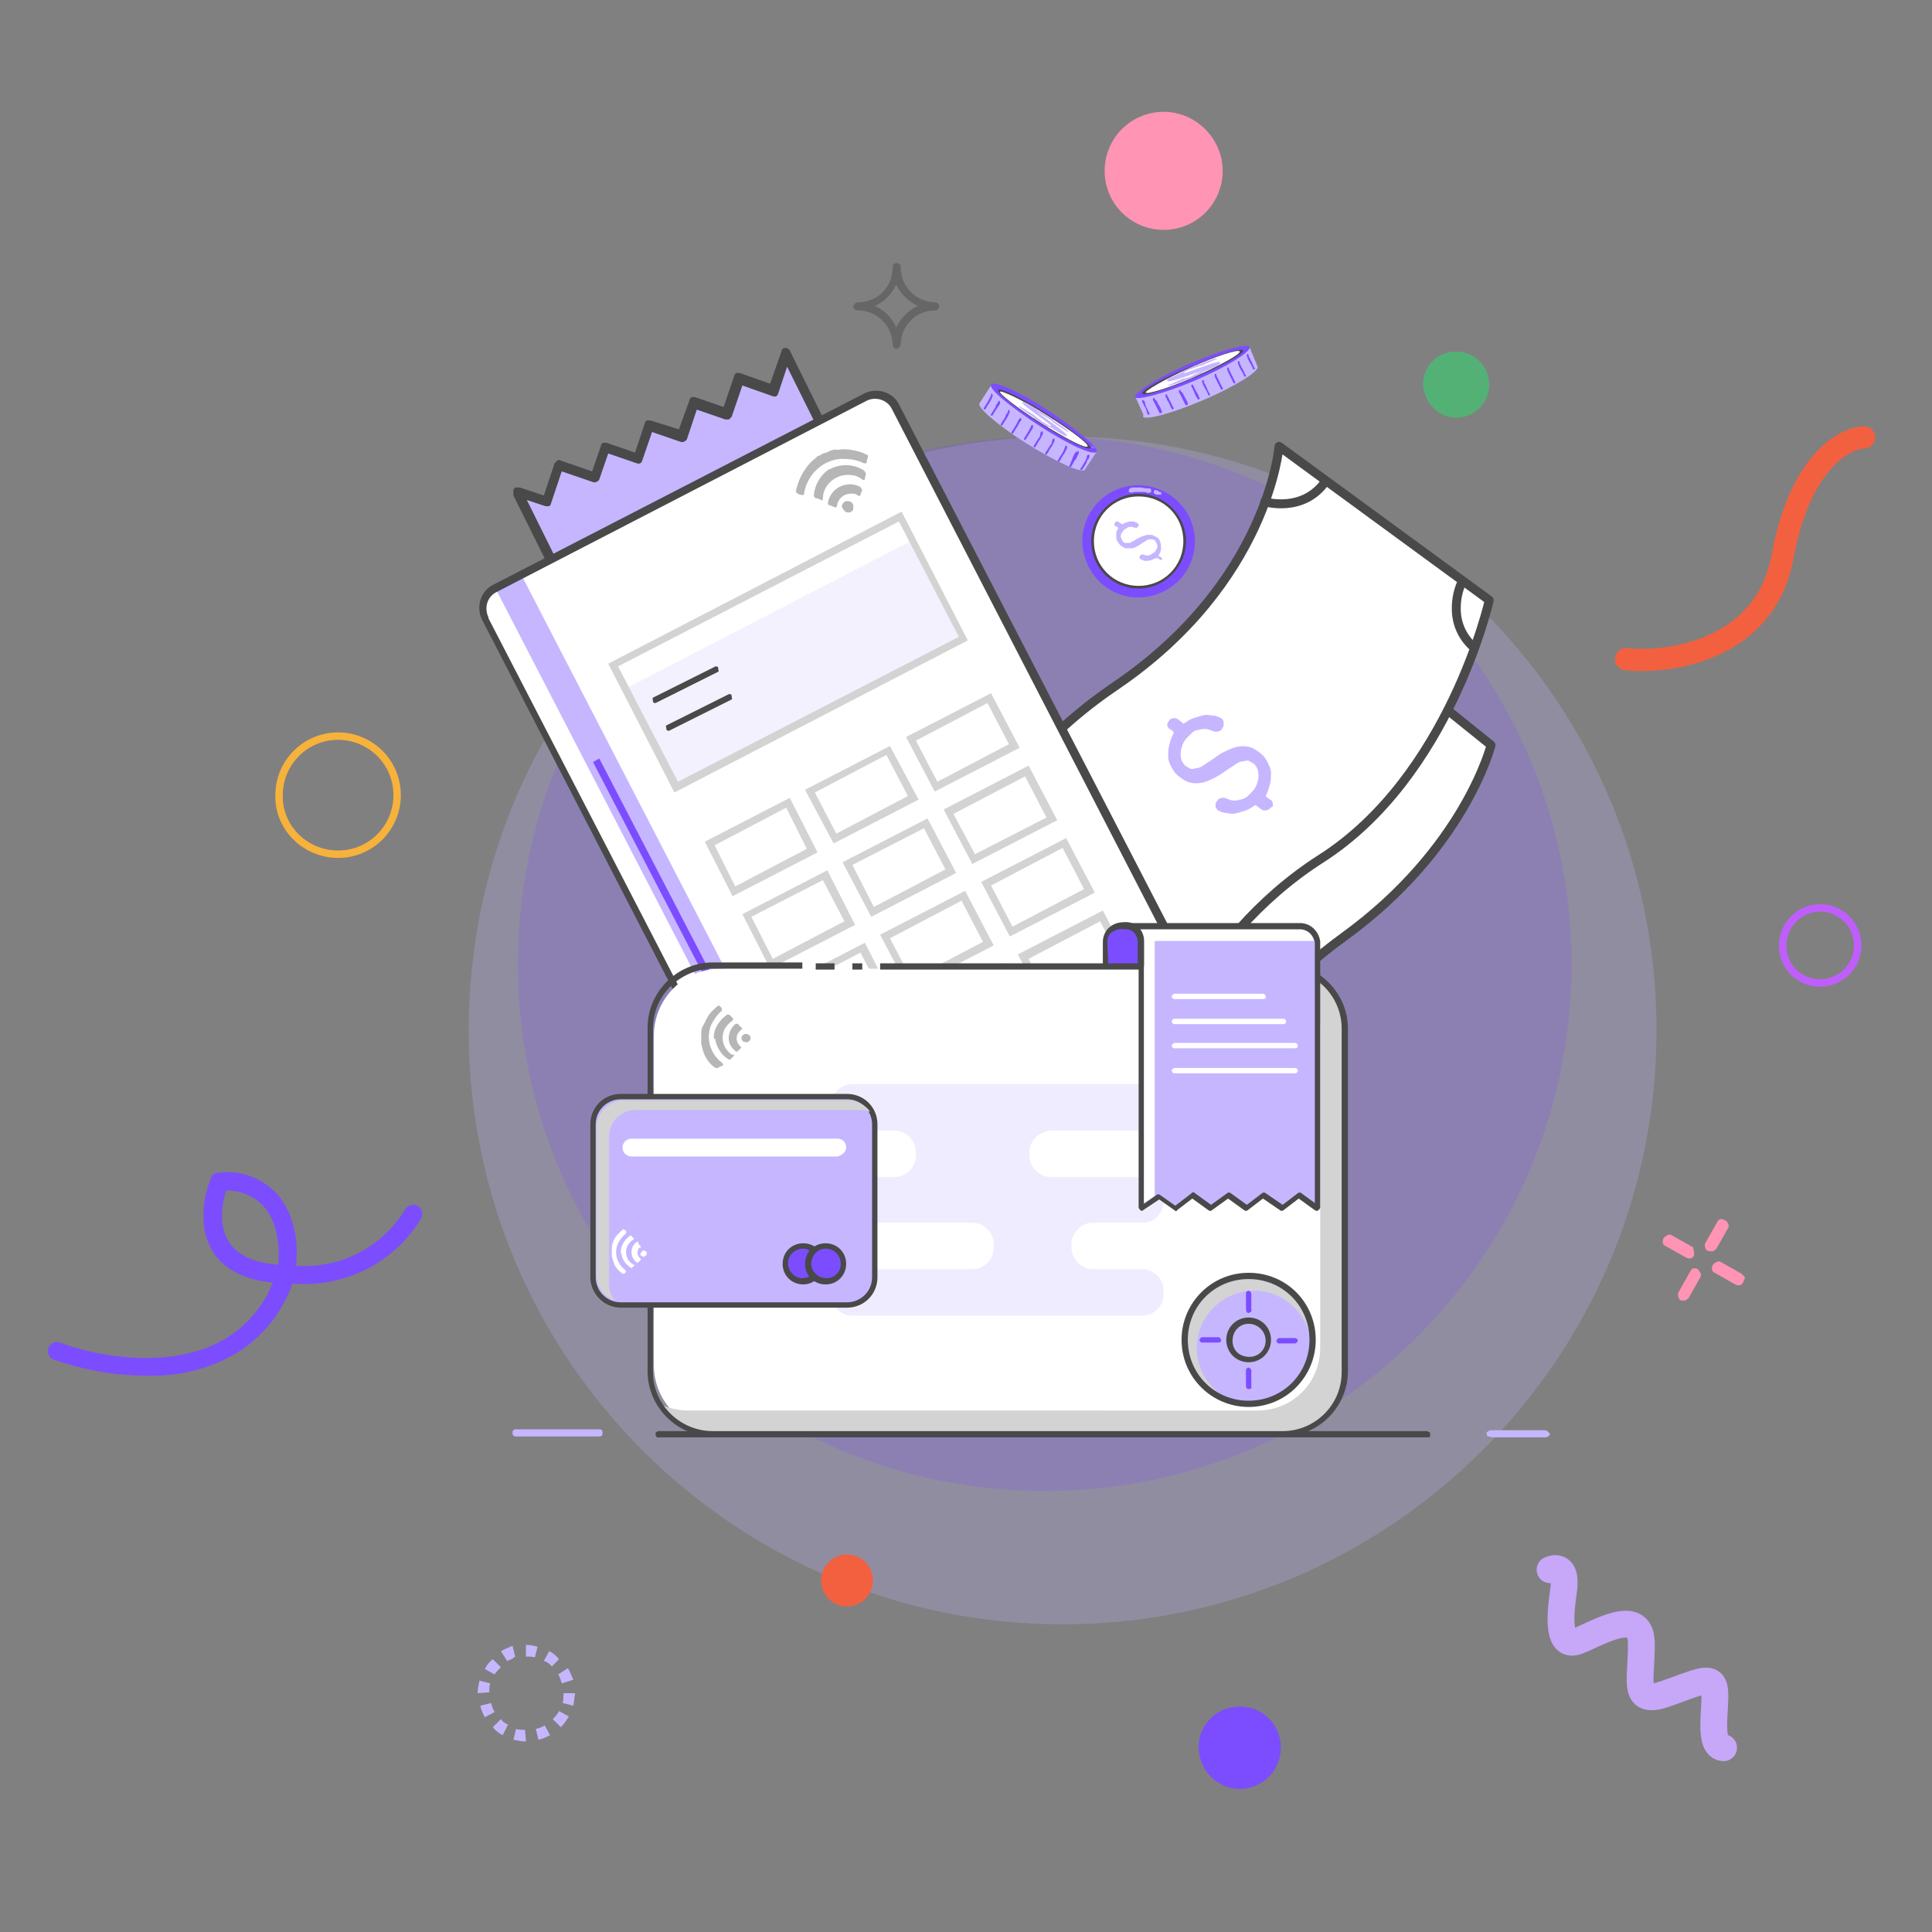 <?xml version="1.0" encoding="utf-8"?>
<!-- Generator: Adobe Illustrator 25.2.0, SVG Export Plug-In . SVG Version: 6.00 Build 0)  -->
<svg version="1.1" id="Layer_1" xmlns="http://www.w3.org/2000/svg" xmlns:xlink="http://www.w3.org/1999/xlink" x="0px" y="0px"
	 viewBox="0 0 216 216" style="enable-background:new 0 0 216 216;" xml:space="preserve">
<rect x="0" y="0" width="216" height="216" fill="#808080" stroke="none"/>
<style type="text/css">
	.st0{fill:#C6B6FF;}
	.st1{fill:#494949;}
	.st2{fill:#FFFFFF;}
	.st3{fill:none;stroke:#F3603F;stroke-width:2.48;stroke-linecap:round;}
	.st4{fill:#7C4DFF;}
	.st5{fill:none;stroke:#C05EFD;stroke-width:0.83;}
	.st6{fill:#FF94B4;}
	.st7{fill:none;stroke:#F7B23B;stroke-width:0.83;}
	.st8{opacity:0.25;fill:#C6B6FF;enable-background:new    ;}
	.st9{fill:#7C4DFF;fill-opacity:0.2;}
	.st10{fill:#666666;}
	.st11{fill:#53B175;}
	.st12{fill:none;stroke:#C6A7F8;stroke-width:3;stroke-linecap:round;stroke-linejoin:round;}
	.st13{fill:#FFFFFF;stroke:#494949;stroke-linecap:round;stroke-linejoin:round;}
	.st14{fill-rule:evenodd;clip-rule:evenodd;fill:#C6B6FF;}
	.st15{fill-rule:evenodd;clip-rule:evenodd;fill:#FFFFFF;}
	.st16{fill:none;stroke:#494949;stroke-linecap:round;stroke-linejoin:round;}
	.st17{opacity:0.25;enable-background:new    ;}
	.st18{opacity:0.75;fill:#C6B6FF;enable-background:new    ;}
	.st19{fill:#D3D3D3;}
	.st20{fill:#263C3B;}
	.st21{fill:#F3603F;}
	.st22{fill:#B9CEF9;}
	.st23{fill-rule:evenodd;clip-rule:evenodd;fill:#B6B6B6;}
</style>
<path class="st0" d="M58,55.2l19.7,39.7l30.2-15l-20-40.4l-1.4,4.2l-3.9-1.3l-1.3,3.9l-3.7-1.2l-1.3,3.8l-3.7-1.2l-1.2,3.7L67.7,50
	l-1.1,3.4l-4-1.3l-1.4,4.1L58,55"/>
<path class="st1" d="M86.1,42.9l-3.4-1.2c-0.1,0-0.3,0-0.4,0c-0.1,0.1-0.2,0.2-0.2,0.3l-1.2,3.5l-3.2-1.1c-0.1,0-0.3,0-0.4,0
	c-0.1,0.1-0.2,0.2-0.2,0.3L75.9,48l-3.2-1c-0.1,0-0.3,0-0.4,0c-0.1,0.1-0.2,0.2-0.2,0.3L71,50.6l-3.2-1.1c-0.1,0-0.3,0-0.4,0
	c-0.1,0.1-0.2,0.2-0.2,0.3l-1,2.9l-3.5-1.2c-0.1-0.1-0.3-0.1-0.4,0c-0.1,0.1-0.2,0.2-0.3,0.3l-1.2,3.6l-2.7-0.9c-0.1,0-0.3,0-0.4,0
	h-0.1c-0.1,0.1-0.2,0.2-0.2,0.3s0,0.3,0,0.4v0.1v0.1l19.8,39.8c0.1,0.1,0.2,0.2,0.3,0.3c0.1,0,0.3,0,0.4,0l30.3-15
	c0.1-0.1,0.2-0.2,0.2-0.3c0.1-0.1,0.1-0.3,0-0.4L88.3,39.2c-0.1-0.2-0.3-0.3-0.5-0.3s-0.4,0.1-0.4,0.3L86.1,42.9z M107.2,79.6
	L77.9,94.2l-19-38.3l2.1,0.7c0.1,0,0.3,0,0.4,0c0.1-0.1,0.2-0.2,0.2-0.3l1.2-3.6l3.5,1.2c0.3,0.1,0.6-0.1,0.7-0.3l1-2.9l3.2,1.1
	c0.3,0.1,0.5,0,0.6-0.3l0,0l1.1-3.2l3.2,1.1c0.3,0.1,0.6-0.1,0.7-0.3l1.1-3.3l3.2,1.1c0.1,0,0.3,0,0.4,0c0.1-0.1,0.2-0.2,0.3-0.3
	l1.2-3.5l3.4,1.2c0.3,0.1,0.5,0,0.6-0.3l0,0l1-3L107.2,79.6z"/>
<path class="st2" d="M75.4,56.6L75.4,56.6l-9.3,4.6c-0.3,0.1-0.6,0-0.7-0.2c-0.1-0.3,0-0.6,0.2-0.7l9.3-4.6c0.3-0.1,0.6,0,0.7,0.2
	C75.7,56.2,75.7,56.5,75.4,56.6z"/>
<path class="st1" d="M84.7,55.8L84.7,55.8l-17.1,8.5c-0.3,0.1-0.6,0-0.7-0.2c-0.1-0.3,0-0.6,0.2-0.7l0,0l17.1-8.5
	c0.3-0.1,0.6,0,0.7,0.2l0,0C85,55.4,85,55.7,84.7,55.8z"/>
<path class="st2" d="M88.9,53.8L88.9,53.8L86.5,55c-0.3,0.1-0.6,0-0.7-0.2l0,0c-0.2-0.3-0.1-0.6,0.2-0.8l0,0l2.3-1.1
	c0.3-0.1,0.6,0,0.7,0.2C89.1,53.3,89.1,53.6,88.9,53.8z"/>
<path class="st1" d="M76.1,65.7L76.1,65.7l-6.3,3.1c-0.3,0.1-0.6,0-0.7-0.2c-0.1-0.3,0-0.6,0.2-0.7l6.3-3.1c0.3-0.1,0.6,0,0.7,0.2
	C76.5,65.2,76.4,65.5,76.1,65.7L76.1,65.7z"/>
<path class="st1" d="M91.1,58.3L91.1,58.3l-12.3,6.1c-0.3,0.1-0.6,0-0.7-0.3c-0.1-0.3,0-0.6,0.3-0.7l12.2-6.1c0.3-0.1,0.6,0,0.7,0.2
	C91.4,57.8,91.3,58.1,91.1,58.3z"/>
<path class="st1" d="M86.9,68.5L86.9,68.5l-13.8,6.9c-0.3,0.1-0.6,0-0.7-0.2l0,0c-0.1-0.3,0-0.6,0.2-0.7l13.8-6.8
	c0.3-0.1,0.6,0,0.7,0.2C87.2,68,87.1,68.3,86.9,68.5z"/>
<path class="st1" d="M97.6,71.3L97.6,71.3l-6.4,3.2c-0.4,0.2-0.9,0-1.1-0.4s0-0.9,0.4-1.1l6.3-3.2c0.4-0.2,0.9,0,1.1,0.4
	C98.1,70.6,97.9,71,97.6,71.3z"/>
<path class="st3" d="M181.8,73.7c5.1,0.5,15.6-1.1,17.5-11.5s6.8-13.2,9.1-13.3"/>
<path class="st4" d="M16.4,153.8c-3.5,0-7-0.6-10.4-1.8c-0.5-0.2-0.8-0.8-0.6-1.3s0.8-0.8,1.3-0.6c4.6,1.7,12,2.8,17.5,0.1
	c2.9-1.4,5.1-3.8,6.3-6.8c-3.1-0.3-5.3-1.4-6.6-3.3c-1.7-2.6-1.3-6-0.3-8.4c0.1-0.4,0.5-0.6,0.9-0.6c2.4-0.3,4.8,0.6,6.5,2.4
	c1.9,2.2,2.4,5.4,2.1,8c4.9,0.4,9.7-2.1,12.2-6.3c0.3-0.5,0.9-0.6,1.4-0.4c0.5,0.3,0.6,0.9,0.4,1.4c-3,5-8.6,7.8-14.4,7.3
	c-1.3,3.7-4,6.8-7.6,8.5C22.4,153.3,19.4,153.9,16.4,153.8z M25.3,133.1c-0.6,1.8-0.8,4.2,0.4,5.9c1,1.4,2.8,2.2,5.4,2.4
	c0.2-2.1-0.1-4.8-1.6-6.5C28.4,133.7,26.9,133.1,25.3,133.1z"/>
<path class="st4" d="M138.6,200c2.5,0,4.6-2,4.6-4.6s-2-4.6-4.6-4.6s-4.6,2-4.6,4.6l0,0C134.1,198,136.1,200,138.6,200z"/>
<path class="st5" d="M203.5,109.9c2.3,0,4.2-1.9,4.2-4.2c0-2.3-1.9-4.2-4.2-4.2s-4.2,1.9-4.2,4.2l0,0
	C199.3,108.1,201.2,109.9,203.5,109.9L203.5,109.9z"/>
<path class="st6" d="M130.1,25.7c3.7,0,6.6-3,6.6-6.6s-3-6.6-6.6-6.6c-3.7,0-6.6,3-6.6,6.6l0,0C123.5,22.8,126.5,25.7,130.1,25.7z"
	/>
<path class="st7" d="M37.8,95.5c3.7,0,6.6-3,6.6-6.6c0-3.7-3-6.6-6.6-6.6c-3.7,0-6.6,3-6.6,6.6l0,0C31.1,92.5,34.1,95.5,37.8,95.5z"
	/>
<path class="st8" d="M118.8,181.6c36.6,0,66.4-29.7,66.4-66.4s-29.7-66.4-66.4-66.4s-66.4,29.7-66.4,66.4l0,0
	C52.4,151.9,82.1,181.6,118.8,181.6z"/>
<path class="st9" d="M116.8,166.7c32.6,0,58.9-26.4,58.9-58.9s-26.4-59-58.9-59s-58.9,26.4-58.9,59l0,0
	C57.9,140.4,84.3,166.7,116.8,166.7L116.8,166.7z"/>
<path class="st1" d="M84.8,125c-0.1,0-0.2,0-0.3-0.1c-0.5-0.5-1-1-1.5-1.5c-0.1-0.1-0.1-0.2-0.1-0.3c0-0.1,0.1-0.2,0.1-0.3
	c0.1-0.1,0.2-0.1,0.3-0.1c0.1,0,0.2,0,0.3,0.1c0.5,0.5,0.9,1,1.4,1.5c0.1,0.1,0.1,0.1,0.1,0.2s0,0.2,0,0.2c0,0.1-0.1,0.1-0.2,0.2
	C85,125,84.9,125,84.8,125z"/>
<path class="st1" d="M159.4,160.7H73.7c-0.1,0-0.1,0-0.2,0s-0.1,0-0.1-0.1l-0.1-0.1v-0.1c0-0.1,0-0.1,0-0.2c0,0,0-0.1,0.1-0.1
	c0.1-0.1,0.2-0.1,0.3-0.1h85.8c0.1,0,0.2,0.1,0.3,0.1c0.1,0.1,0.1,0.2,0.1,0.3s0,0.2-0.1,0.3C159.6,160.7,159.5,160.7,159.4,160.7z"
	/>
<path class="st0" d="M58.8,194.7v-0.6V194.7L58.8,194.7z M58.8,194.7c-0.5,0-0.9-0.1-1.4-0.2l0.3-1.2c0.3,0.1,0.7,0.1,1,0.1
	L58.8,194.7z M60.2,194.5l-0.3-1.2c0.4-0.1,0.7-0.2,1-0.4l0.6,1.1C61.1,194.2,60.7,194.4,60.2,194.5L60.2,194.5z M56.2,194
	c-0.4-0.2-0.8-0.5-1.1-0.9l0.9-0.9c0.2,0.3,0.5,0.5,0.8,0.6L56.2,194z M62.7,193.1l-0.9-0.9c0.3-0.3,0.5-0.5,0.7-0.9l1.1,0.6
	C63.3,192.4,63,192.8,62.7,193.1z M54.2,192c-0.2-0.4-0.4-0.8-0.5-1.3l1.2-0.3c0.1,0.4,0.2,0.7,0.4,1L54.2,192z M64.1,190.7
	l-1.2-0.3c0.1-0.3,0.1-0.7,0.1-1.1h1.3l0,0C64.2,189.8,64.2,190.2,64.1,190.7L64.1,190.7z M53.4,189.3L53.4,189.3
	c0-0.5,0.1-0.9,0.2-1.4l1.2,0.3c-0.1,0.3-0.1,0.7-0.1,1L53.4,189.3z M62.8,188.2c-0.1-0.4-0.2-0.7-0.4-1l1.1-0.7
	c0.2,0.4,0.4,0.8,0.6,1.3L62.8,188.2z M55.3,187.2l-1.1-0.6c0.2-0.4,0.5-0.8,0.9-1.1l0.9,0.9C55.7,186.7,55.4,187,55.3,187.2
	L55.3,187.2z M61.7,186.3c-0.3-0.3-0.5-0.5-0.9-0.6l0.6-1.1c0.4,0.2,0.8,0.5,1.1,0.9L61.7,186.3z M56.7,185.7l-0.7-1.1
	c0.4-0.2,0.8-0.4,1.3-0.6l0.3,1.2C57.4,185.4,57,185.6,56.7,185.7L56.7,185.7z M59.8,185.3c-0.3-0.1-0.7-0.1-1-0.1v-1.3l0,0
	c0.5,0,0.9,0.1,1.3,0.2L59.8,185.3z"/>
<path class="st6" d="M191.1,139.9c0.1,0,0.3,0,0.4,0c0.2-0.1,0.3-0.2,0.4-0.3l1.3-2.3c0.1-0.2,0.1-0.3,0-0.5
	c-0.1-0.3-0.5-0.5-0.8-0.5c-0.2,0-0.3,0.1-0.4,0.3l-1.3,2.3c-0.1,0.1-0.1,0.3-0.1,0.4c0,0.1,0.1,0.3,0.1,0.4
	C190.9,139.8,191,139.9,191.1,139.9z"/>
<path class="st6" d="M189.2,139.4l-2.3-1.3c-0.2-0.1-0.3-0.1-0.5,0s-0.3,0.2-0.4,0.3c-0.1,0.2-0.1,0.3-0.1,0.5s0.1,0.3,0.3,0.4
	l2.3,1.3c0.2,0.1,0.4,0.1,0.5,0.1s0.2-0.1,0.3-0.2c0.1-0.1,0.1-0.2,0.1-0.4c0-0.1,0-0.3-0.1-0.4
	C189.4,139.6,189.3,139.4,189.2,139.4z"/>
<path class="st6" d="M189.4,141.8c-0.2,0-0.3,0.1-0.4,0.3l-1.3,2.3c-0.1,0.1-0.1,0.3-0.1,0.4c0,0.1,0.1,0.3,0.1,0.4
	c0.1,0.1,0.2,0.2,0.3,0.2s0.3,0,0.4,0c0.2-0.1,0.3-0.2,0.4-0.3l1.3-2.3c0.1-0.2,0.1-0.4,0-0.5c-0.1-0.2-0.2-0.3-0.3-0.4
	C189.7,141.8,189.6,141.8,189.4,141.8z"/>
<path class="st6" d="M195,142.7c-0.1-0.1-0.2-0.2-0.3-0.3l-2.3-1.3c-0.2-0.1-0.3-0.1-0.5,0s-0.3,0.2-0.4,0.3
	c-0.1,0.2-0.1,0.3-0.1,0.5s0.1,0.3,0.3,0.4l2.3,1.3c0.2,0.1,0.4,0.1,0.5,0.1s0.2-0.1,0.3-0.2c0.1-0.1,0.1-0.2,0.2-0.4
	C195.1,142.9,195.1,142.8,195,142.7z"/>
<path class="st0" d="M67,160.6h-9.3c-0.1,0-0.2,0-0.3-0.1s-0.1-0.2-0.1-0.3s0-0.2,0.1-0.3s0.2-0.1,0.3-0.1H67c0.1,0,0.2,0,0.3,0.1
	c0.1,0.2,0.1,0.4,0,0.6C67.2,160.6,67.1,160.6,67,160.6z"/>
<path class="st0" d="M172.5,160.7h-5.6c-0.2,0-0.3-0.1-0.5-0.1c-0.2-0.1-0.2-0.2-0.2-0.4c0-0.1,0.1-0.1,0.2-0.2
	c0.1-0.1,0.3-0.1,0.5-0.1h5.6c0.2,0,0.4,0,0.5,0.1s0.2,0.2,0.3,0.3c0,0.1-0.1,0.2-0.2,0.3c-0.2,0.1-0.3,0.1-0.5,0.1L172.5,160.7z"/>
<path class="st10" d="M100.2,39c-0.2,0-0.4-0.2-0.4-0.4l0,0c0-2.2-1.8-3.9-3.9-3.9l0,0l0,0c-0.2,0-0.4-0.1-0.5-0.4l0,0
	c0-0.2,0.2-0.4,0.4-0.5h0.1c2.2,0,3.9-1.7,3.9-3.9l0,0c0-0.2,0.1-0.5,0.4-0.5c0.2,0,0.5,0.1,0.5,0.4l0,0v0.1c0,2.2,1.8,3.9,3.9,3.9
	c0.2,0,0.4,0.2,0.4,0.5c0,0.2-0.2,0.4-0.4,0.4c-2.2,0-3.9,1.7-3.9,3.9C100.6,38.8,100.4,39,100.2,39L100.2,39z M97.8,34.2
	c1.1,0.5,1.9,1.3,2.4,2.4c0.5-1,1.3-1.9,2.4-2.4c-1-0.5-1.9-1.3-2.4-2.4C99.7,32.9,98.8,33.8,97.8,34.2L97.8,34.2z"/>
<path class="st11" d="M162.8,46.7c2,0,3.7-1.6,3.7-3.7c0-2-1.6-3.7-3.7-3.7s-3.7,1.6-3.7,3.7l0,0C159.2,45,160.8,46.7,162.8,46.7z"
	/>
<path class="st12" d="M173.3,175.5c0,0,2-1,1.5,2.4s-0.5,6.3,1.5,5.6s7.1-4,7.2,0.1s-1.2,7.1,2.6,5.8s5.4-2.3,5.6-0.4
	s-0.8,6.3,1,6.4"/>
<path class="st13" d="M162.1,79.6l4.6,3.7c0,0-2.9,11.6-16.4,21.4s-17.7,21.5-17.7,21.5l-18.4-14.3l2.6-5.8l37.4-28.2L162.1,79.6z"
	/>
<path class="st13" d="M105.3,103.7c0,0,2.3-15.4,19.4-27S143,49.9,143,49.9l23.5,17.2c0,0-4.4,19.7-18.8,28.9s-19.1,24.8-19.1,24.8
	L105.3,103.7z"/>
<path class="st14" d="M142.3,90.2c0-0.1,0-0.2,0-0.3c0-0.1,0-0.2-0.1-0.3c0-0.1-0.1-0.2-0.2-0.2l-0.4-0.3l-0.1-0.1l0.1-0.2
	c0.2-0.4,0.3-0.8,0.4-1.2c0.1-0.4,0.1-0.8,0.1-1.2c0-0.4-0.2-0.8-0.4-1.2c-0.2-0.4-0.4-0.7-0.8-1c-0.4-0.3-0.8-0.6-1.3-0.7
	c-0.4-0.1-0.9-0.1-1.3,0c-0.5,0.1-0.9,0.3-1.3,0.5c-0.5,0.2-0.9,0.5-1.3,0.8c-0.4,0.3-0.8,0.5-1.2,0.8c-0.3,0.2-0.6,0.3-0.9,0.3
	c-0.2,0.1-0.4,0.1-0.6,0c-0.2-0.1-0.3-0.2-0.5-0.3c-0.2-0.2-0.3-0.4-0.4-0.6c-0.1-0.3-0.1-0.5-0.1-0.8s0.1-0.6,0.2-0.9
	c0.1-0.3,0.3-0.6,0.5-0.8c0.2-0.2,0.4-0.4,0.6-0.6c0.2-0.2,0.5-0.3,0.8-0.3c0.2-0.1,0.5-0.1,0.7-0.1s0.5,0.1,0.7,0.2
	c0.1,0,0.2,0.1,0.3,0.1s0.2,0,0.3,0s0.2-0.1,0.3-0.1s0.1-0.1,0.2-0.2c0.1-0.1,0.1-0.2,0.2-0.3c0-0.1,0-0.2,0-0.3v-0.1
	c0-0.1,0-0.2-0.1-0.3c0-0.1-0.1-0.2-0.2-0.2l0,0l0,0l0,0l0,0c-0.3-0.2-0.6-0.3-1-0.3c-0.4-0.1-0.8-0.1-1.1,0s-0.7,0.2-1,0.3
	c-0.3,0.1-0.6,0.3-0.9,0.5l-0.2,0.1l-0.1-0.1l-0.4-0.3c-0.1-0.1-0.2-0.1-0.3-0.2c-0.1,0-0.2,0-0.3,0l0,0c-0.1,0-0.2,0-0.3,0.1
	c-0.1,0-0.2,0.1-0.2,0.2c-0.1,0.1-0.1,0.2-0.2,0.3c0,0.1,0,0.2,0,0.3V81c0,0.1,0,0.2,0.1,0.3c0,0.1,0.1,0.2,0.2,0.2l0,0l0.4,0.3V82
	l-0.1,0.2c-0.2,0.4-0.3,0.8-0.4,1.2c-0.1,0.4-0.1,0.8-0.1,1.2c0,0.4,0.2,0.9,0.4,1.2c0.2,0.4,0.4,0.7,0.8,1c0.4,0.3,0.8,0.6,1.3,0.7
	c0.4,0.1,0.9,0.1,1.3,0c0.5-0.1,0.9-0.3,1.3-0.5c0.4-0.2,0.9-0.5,1.3-0.8c0.4-0.3,0.8-0.5,1.2-0.8c0.3-0.2,0.6-0.3,0.9-0.3
	c0.2-0.1,0.4-0.1,0.6,0c0.2,0.1,0.3,0.2,0.5,0.3c0.2,0.2,0.3,0.4,0.4,0.6c0.1,0.3,0.1,0.5,0.1,0.8s-0.1,0.6-0.2,0.9
	c-0.1,0.3-0.3,0.6-0.5,0.8c-0.2,0.2-0.4,0.4-0.6,0.6c-0.2,0.1-0.5,0.3-0.8,0.3c-0.2,0.1-0.5,0.1-0.7,0.1s-0.5-0.1-0.7-0.2
	c-0.1,0-0.2-0.1-0.3-0.1s-0.2,0-0.3,0s-0.2,0.1-0.3,0.1s-0.1,0.1-0.2,0.2c-0.1,0.1-0.1,0.2-0.2,0.3c0,0.1,0,0.2,0,0.3
	c0,0.1,0,0.2,0.1,0.3c0.1,0.1,0.1,0.2,0.2,0.2l0,0l0,0l0,0l0,0c0.3,0.2,0.7,0.3,1,0.3c0.4,0.1,0.8,0.1,1.1,0s0.7-0.2,1-0.3
	c0.3-0.1,0.6-0.3,0.9-0.5l0.2-0.1l0.1,0.1l0.4,0.3c0.1,0.1,0.2,0.1,0.3,0.2c0.1,0,0.2,0,0.3,0s0.2,0,0.3-0.1c0.1,0,0.2-0.1,0.2-0.2
	C142.1,90.3,142.2,90.2,142.3,90.2z"/>
<path class="st15" d="M141.4,56.1c0,0,4.3,1.3,6.8-2.3L141.4,56.1z"/>
<path class="st16" d="M141.4,56.1c0,0,4.3,1.3,6.8-2.3"/>
<path class="st15" d="M163.3,65.4c0,0-1.8,4.1,1.5,7L163.3,65.4z"/>
<path class="st16" d="M163.3,65.4c0,0-1.8,4.1,1.5,7"/>
<path class="st15" d="M131.2,114c0,0-4.5-0.2-6,3.9L131.2,114z"/>
<path class="st16" d="M131.2,114c0,0-4.5-0.2-6,3.9"/>
<path class="st15" d="M109,105.7c0,0,1.5-4.2-2-6.8L109,105.7z"/>
<path class="st16" d="M109,105.7c0,0,1.5-4.2-2-6.8"/>
<path class="st2" d="M134.1,116.7l-41.4,21.4c-1.2,0.6-2.7,0.2-3.3-1.1l0,0L54.3,69.2c-0.6-1.2-0.1-2.7,1.1-3.3l41.4-21.4
	c1.2-0.6,2.7-0.1,3.3,1.1l35.1,67.9C135.8,114.5,135.3,116,134.1,116.7L134.1,116.7z"/>
<path class="st0" d="M58.3,64.3l-2.9,1.5l37.4,72.3l2.9-1.5L58.3,64.3z"/>
<path class="st1" d="M134.3,117.1l-41.4,21.4c-1.4,0.7-3.2,0.2-3.9-1.2l-35.1-68c-0.7-1.4-0.2-3.2,1.2-3.9L96.6,44
	c1.4-0.7,3.2-0.2,3.9,1.2l35.1,67.9C136.3,114.5,135.8,116.3,134.3,117.1C134.3,117,134.3,117.1,134.3,117.1z M55.5,66.2
	c-1,0.5-1.4,1.7-0.9,2.8c0,0,0,0,0,0.1L89.7,137c0.5,1,1.8,1.4,2.8,0.9l0,0l41.4-21.4c1-0.5,1.4-1.8,0.9-2.8l-35.1-68
	c-0.5-1-1.8-1.4-2.8-0.9l0,0L55.5,66.2z"/>
<path class="st2" d="M100.5,57.5L68.4,74.1L75.6,88l32.1-16.6L100.5,57.5z"/>
<path class="st2" d="M100.6,57.7L68.5,74.3L75.6,88l32.1-16.6L100.6,57.7z"/>
<g class="st17">
	<path class="st18" d="M102,60.4L69.9,77l5.7,11l32.1-16.6L102,60.4z"/>
</g>
<path class="st19" d="M108.2,71.6l-32.8,17L68,74.2l32.8-17L108.2,71.6z M75.8,87.4l31.4-16.2l-6.7-12.9L69.1,74.5L75.8,87.4z"/>
<path class="st4" d="M67,84.8l-0.7,0.4l21.5,41.4l0.7-0.4L67,84.8z"/>
<path class="st19" d="M91.4,95.3l-9.5,4.9l-3.1-6.1l9.5-4.9L91.4,95.3z M82.2,99.1l8-4.2l-2.3-4.6l-8,4.2L82.2,99.1z"/>
<path class="st19" d="M102.7,89.4l-9.5,4.9l-3.2-6l9.5-4.9L102.7,89.4z M93.5,93.2l8-4.2l-2.4-4.6l-8,4.2L93.5,93.2z"/>
<path class="st19" d="M114,83.6l-9.5,4.9l-3.2-6.1l9.5-4.9L114,83.6z M104.8,87.4l8-4.2l-2.4-4.6l-8,4.2L104.8,87.4z"/>
<path class="st19" d="M95.6,103.4l-9.5,4.9l-3.1-6.1l9.5-4.9L95.6,103.4z M86.4,107.2l8-4.2L92,98.4l-8,4.1L86.4,107.2z"/>
<path class="st19" d="M106.9,97.6l-9.5,4.9l-3.2-6.1l9.5-4.9L106.9,97.6z M97.7,101.4l8-4.2l-2.4-4.6l-8,4.1L97.7,101.4z"/>
<path class="st19" d="M118.2,91.7l-9.5,4.9l-3.2-6.1l9.5-4.9L118.2,91.7z M109,95.5l8-4.1l-2.4-4.6l-8,4.2L109,95.5z"/>
<path class="st19" d="M99.8,111.5l-9.5,4.9l-3.1-6.1l9.5-4.9L99.8,111.5z M90.6,115.3l8-4.2l-2.4-4.6l-8,4.2L90.6,115.3z"/>
<path class="st19" d="M111.1,105.7l-9.5,4.9l-3.2-6.1l9.5-4.9L111.1,105.7z M101.9,109.5l8-4.2l-2.4-4.6l-8,4.2L101.9,109.5z"/>
<path class="st19" d="M122.4,99.8l-9.5,4.9l-3.2-6.1l9.5-4.9L122.4,99.8z M113.2,103.6l8-4.2l-2.4-4.6l-8,4.2L113.2,103.6z"/>
<path class="st20" d="M104,119.6l-9.5,4.9l-3.2-6.1l9.5-4.9L104,119.6z M94.8,123.4l8-4.2l-2.4-4.6l-8,4.1L94.8,123.4z"/>
<path class="st20" d="M115.2,113.8l-9.5,4.9l-3.2-6.1l9.5-4.9L115.2,113.8z M106.1,117.6l8-4.1l-2.4-4.6l-8,4.2L106.1,117.6z"/>
<path class="st19" d="M126.5,107.9l-9.5,4.9l-3.2-6.1l9.5-4.9L126.5,107.9z M117.4,111.7l8-4.1L123,103l-8,4.2L117.4,111.7z"/>
<path class="st2" d="M142.6,160.1h-62c-4.1,0-7.5-3.3-7.5-7.5v-36.8c0-4.1,3.3-7.5,7.5-7.5h62.1c4.1,0,7.5,3.3,7.5,7.5l0,0v36.8
	C150.1,156.7,146.7,160.1,142.6,160.1L142.6,160.1z"/>
<path class="st19" d="M143.4,108h-2.8c3.9,0,7,3.1,7,7v35.7c0,3.9-3.1,7-7,7H76.9c-1.1,0-2.3-0.3-3.3-0.8c1.2,2.2,3.6,3.6,6.1,3.6
	h63.7c3.9,0,7-3.1,7-7V115C150.4,111.1,147.3,108,143.4,108L143.4,108z"/>
<path class="st8" d="M117.5,126.4h10.3c1.3-0.1,2.3-1.1,2.3-2.4v-0.4c0-1.3-1.1-2.4-2.4-2.4l0,0H95.3c-1.3,0-2.4,1.1-2.4,2.4l0,0
	v0.4c0,1.3,1.1,2.4,2.4,2.4h4.7c1.3,0,2.4,1.1,2.4,2.4l0,0v0.4c0,1.3-1.1,2.4-2.4,2.4l0,0h-4.9c-1.3,0.1-2.2,1.1-2.2,2.4v0.3
	c0,1.3,1.1,2.4,2.4,2.4l0,0h13.4c1.3,0,2.4,1.1,2.4,2.4v0.4c0,1.3-1.1,2.4-2.4,2.4H95.1c-1.2,0.1-2.2,1.2-2.2,2.4v0.4
	c0,1.3,1.1,2.4,2.4,2.4h32.4c1.3,0,2.4-1.1,2.4-2.4v-0.4c0-1.3-1.1-2.4-2.4-2.4l0,0h-5.5c-1.3,0-2.4-1.1-2.4-2.4l0,0v-0.4
	c0-1.3,1.1-2.4,2.4-2.4h5.8c1.2-0.1,2.1-1.2,2.1-2.4V134c0-1.3-1-2.4-2.3-2.4h-10.3c-1.3,0-2.4-1.1-2.4-2.4l0,0v-0.4
	C115.1,127.5,116.2,126.5,117.5,126.4z"/>
<path class="st19" d="M139.5,157.1c3.9,0,7.1-3.2,7.1-7.1c0-3.9-3.2-7.1-7.1-7.1c-3.9,0-7.1,3.2-7.1,7.1l0,0
	C132.4,153.9,135.6,157,139.5,157.1z"/>
<path class="st0" d="M140.2,157.1c3.6,0,6.4-2.9,6.4-6.4s-2.9-6.4-6.4-6.4s-6.4,2.9-6.4,6.4S136.7,157.1,140.2,157.1L140.2,157.1z"
	/>
<path class="st1" d="M139.6,152.3c-1.4,0-2.5-1.1-2.5-2.5s1.1-2.5,2.5-2.5s2.5,1.1,2.5,2.5S141,152.3,139.6,152.3L139.6,152.3z
	 M139.6,148c-1,0-1.8,0.8-1.8,1.9s0.8,1.8,1.9,1.8c1,0,1.8-0.8,1.8-1.8C141.5,148.8,140.6,148,139.6,148L139.6,148z"/>
<path class="st4" d="M139.6,146.8c-0.2,0-0.3-0.2-0.3-0.4v-1.8c0-0.2,0.2-0.3,0.3-0.3s0.3,0.2,0.3,0.3v1.8
	C140,146.6,139.8,146.7,139.6,146.8z"/>
<path class="st4" d="M139.6,155.3c-0.2,0-0.3-0.2-0.3-0.3v-1.8c0-0.2,0.2-0.3,0.3-0.3s0.3,0.2,0.3,0.3v1.8
	C140,155.2,139.8,155.3,139.6,155.3z"/>
<path class="st4" d="M144.8,150.2H143c-0.2,0-0.3-0.2-0.3-0.3s0.2-0.3,0.3-0.3h1.8c0.2,0,0.3,0.2,0.3,0.3S145,150.1,144.8,150.2z"/>
<path class="st4" d="M136.2,150.1h-1.8c-0.2,0-0.3-0.2-0.3-0.3s0.2-0.3,0.3-0.3h1.8c0.2,0,0.3,0.2,0.3,0.3
	C136.6,150,136.4,150.1,136.2,150.1C136.3,150.1,136.3,150.1,136.2,150.1z"/>
<path class="st1" d="M139.6,157.3c-4.1,0-7.5-3.3-7.5-7.5c0-4.1,3.3-7.5,7.5-7.5s7.5,3.3,7.5,7.5l0,0
	C147.1,153.9,143.8,157.3,139.6,157.3z M139.6,143c-3.8,0-6.8,3-6.8,6.8s3,6.8,6.8,6.8s6.8-3,6.8-6.8l0,0
	C146.4,146,143.4,143,139.6,143L139.6,143L139.6,143z"/>
<path class="st1" d="M96.4,107.7h-1.1v0.7h1.1V107.7z"/>
<path class="st1" d="M93.3,107.7h-2.1v0.7h2.1V107.7z"/>
<path class="st1" d="M143.4,107.7h-45v0.7h45c3.7,0,6.6,3,6.6,6.6v38.4c0,3.7-3,6.6-6.6,6.6H79.7c-3.7,0-6.7-3-6.7-6.6l0,0V115
	c0-3.7,3-6.6,6.6-6.7h10.1v-0.7h-10c-4,0-7.3,3.3-7.3,7.3v38.4c0,4,3.3,7.3,7.3,7.3h63.7c4,0,7.3-3.3,7.3-7.3V115
	C150.7,111,147.4,107.7,143.4,107.7z"/>
<path class="st0" d="M125.9,103.6c0.9,0.1,1.5,0.7,1.7,1.6v29.9l1.9-1.4l1.9,1.4l1.9-1.4l2,1.4l2-1.4l2,1.4l1.9-1.5l2.1,1.5l1.9-1.5
	l2,1.5v-29.8c-0.1-0.9-0.9-1.6-1.8-1.7L125.9,103.6z"/>
<path class="st1" d="M131.5,135.4c-0.1,0-0.1,0-0.2-0.1l-1.7-1.2l-1.8,1.2c-0.1,0.1-0.2,0.1-0.3,0c-0.1-0.1-0.2-0.2-0.2-0.3v-29.9
	c-0.2-0.7-0.7-1.2-1.4-1.3c-0.2,0-0.3-0.2-0.3-0.3c0-0.2,0.2-0.3,0.3-0.3h19.6c1.1,0.1,1.9,0.9,2.1,2V135c0,0.1-0.1,0.2-0.2,0.3
	c-0.1,0.1-0.2,0.1-0.4,0l-1.8-1.3l-1.7,1.3c-0.1,0.1-0.3,0.1-0.4,0l-1.9-1.3l-1.7,1.3c-0.1,0.1-0.3,0.1-0.4,0l-1.8-1.3l-1.8,1.3
	c-0.1,0.1-0.3,0.1-0.4,0l-1.8-1.3l-1.7,1.3C131.6,135.4,131.5,135.4,131.5,135.4z M133.4,133.3c0.1,0,0.1,0,0.2,0.1l1.8,1.3l1.8-1.3
	c0.1-0.1,0.3-0.1,0.4,0l1.8,1.3l1.7-1.3c0.1-0.1,0.3-0.1,0.4,0l1.9,1.3l1.7-1.3c0.1-0.1,0.3-0.1,0.4,0l1.5,1.1v-29.1
	c-0.1-0.8-0.7-1.3-1.5-1.4h-18.2c0.3,0.3,0.5,0.7,0.6,1.2c0,0,0,0,0,0.1v29.3l1.4-1c0.1-0.1,0.3-0.1,0.4,0l1.7,1.2l1.7-1.3
	C133.2,133.4,133.3,133.3,133.4,133.3L133.4,133.3z"/>
<path class="st2" d="M145.5,103.9h-18.2c0.3,0.3,0.5,0.7,0.6,1.2c0,0,0,0,0,0.1v29.3l1.2-0.8v-28.5h17.8
	C146.7,104.4,146.2,104,145.5,103.9z"/>
<path class="st2" d="M141.2,111.7h-9.9c-0.2,0-0.3-0.2-0.3-0.3s0.2-0.3,0.3-0.3h9.9c0.2,0,0.3,0.2,0.3,0.3
	C141.6,111.6,141.4,111.7,141.2,111.7z"/>
<path class="st2" d="M143.5,114.5h-12.2c-0.2,0-0.3-0.2-0.3-0.3c0-0.2,0.2-0.3,0.3-0.3h12.2c0.2,0,0.3,0.2,0.3,0.3
	S143.7,114.5,143.5,114.5L143.5,114.5z"/>
<path class="st2" d="M144.8,117.2h-13.5c-0.2,0-0.3-0.2-0.3-0.3s0.2-0.3,0.3-0.3h13.5c0.2,0,0.3,0.2,0.3,0.3
	C145.1,117.1,145,117.2,144.8,117.2L144.8,117.2z"/>
<path class="st2" d="M144.8,120h-13.5c-0.2,0-0.3-0.2-0.3-0.3s0.2-0.3,0.3-0.3h13.5c0.2,0,0.3,0.2,0.3,0.3S145,120,144.8,120
	L144.8,120z"/>
<path class="st4" d="M123.6,108v-2.7c0-1,0.9-1.8,1.9-1.8c0.1,0,0.2,0,0.2,0c1-0.1,1.8,0.6,1.9,1.6l0,0v2.8L123.6,108L123.6,108z"/>
<path class="st1" d="M127.6,108.3h-4c-0.2,0-0.3-0.2-0.3-0.3v-2.7c0-0.5,0.2-1.1,0.6-1.5c0.5-0.5,1.1-0.7,1.8-0.7l0,0
	c1.1-0.1,2.1,0.7,2.2,1.9v2.9C127.9,108.2,127.8,108.3,127.6,108.3z M123.9,107.7h3.3v-2.5c-0.1-0.8-0.7-1.4-1.5-1.3c0,0,0,0-0.1,0
	c-0.5-0.1-1,0.1-1.4,0.4c-0.3,0.3-0.4,0.6-0.4,1L123.9,107.7L123.9,107.7z"/>
<path class="st0" d="M94.6,145.9h-25c-1.8,0-3.2-1.5-3.2-3.2v-16.8c0-1.8,1.4-3.2,3.2-3.2h25c1.8,0,3.2,1.5,3.2,3.2v16.8
	C97.8,144.4,96.4,145.8,94.6,145.9L94.6,145.9z"/>
<path class="st1" d="M94.7,146.2H69.4c-1.9,0-3.4-1.6-3.4-3.4v-17.1c0-1.9,1.5-3.4,3.4-3.4l0,0h25.3c1.9,0,3.4,1.5,3.4,3.4v17.1
	C98.1,144.7,96.6,146.2,94.7,146.2z M69.4,122.9c-1.5,0-2.8,1.2-2.8,2.8l0,0v17.1c0,1.5,1.2,2.8,2.8,2.8h25.3c1.5,0,2.8-1.2,2.8-2.8
	v-17.1c0-1.5-1.2-2.8-2.8-2.8H69.4L69.4,122.9z"/>
<path class="st19" d="M68.1,143.7v-16.6c0-1.7,1.3-3,3-3c0,0,0,0,0.1,0h25.1c0.3,0,0.7,0.1,1,0.2c-0.6-0.8-1.5-1.3-2.5-1.3h-25
	c-1.7,0-3,1.3-3.1,2.9c0,0,0,0,0,0.1v16.6c0,1.3,0.8,2.4,2.1,2.8C68.3,144.9,68.1,144.3,68.1,143.7z"/>
<path class="st2" d="M93.6,129.3h-23c-0.6,0-1-0.5-1-1c0-0.6,0.5-1,1-1h23c0.6,0,1,0.4,1,1C94.6,128.8,94.1,129.2,93.6,129.3z"/>
<path class="st4" d="M89.8,143.3c1.1,0,2-0.9,2-2s-0.9-2-2-2s-2,0.9-2,2S88.6,143.3,89.8,143.3z"/>
<path class="st1" d="M89.8,143.6c-1.3,0-2.3-1-2.3-2.3s1-2.3,2.3-2.3s2.3,1,2.3,2.3l0,0C92.1,142.6,91,143.6,89.8,143.6z
	 M89.8,139.6c-0.9,0-1.7,0.7-1.7,1.6s0.7,1.7,1.6,1.7s1.7-0.7,1.7-1.6l0,0C91.4,140.4,90.6,139.6,89.8,139.6L89.8,139.6z"/>
<path class="st4" d="M92.3,143.3c1.1,0,2-0.9,2-2s-0.9-2-2-2s-2,0.9-2,2S91.2,143.3,92.3,143.3z"/>
<path class="st1" d="M92.3,143.6c-1.3,0-2.3-1-2.3-2.3s1-2.3,2.3-2.3s2.3,1,2.3,2.3l0,0C94.6,142.6,93.6,143.6,92.3,143.6z
	 M92.3,139.6c-0.9,0-1.6,0.8-1.6,1.7s0.8,1.6,1.7,1.6c0.9,0,1.6-0.7,1.6-1.6S93.3,139.6,92.3,139.6L92.3,139.6L92.3,139.6z"/>
<path class="st21" d="M94.7,179.6c1.6,0,2.9-1.3,2.9-2.9c0-1.6-1.3-2.9-2.9-2.9s-2.9,1.3-2.9,2.9l0,0
	C91.8,178.3,93.1,179.6,94.7,179.6z"/>
<path class="st0" d="M121.3,52.5c0.3-0.5-2.1-2.5-5.4-4.5s-6.1-3.3-6.4-2.9s2.1,2.5,5.3,4.5S121,53,121.3,52.5z"/>
<path class="st0" d="M122.6,50.5l-11.8-7.4l-1.3,2l11.8,7.4L122.6,50.5z"/>
<path class="st4" d="M122.6,50.5c-0.3,0.5-3.2-0.8-6.4-2.9s-5.7-4.1-5.4-4.6s3.2,0.8,6.4,2.9S122.9,50.1,122.6,50.5z"/>
<path class="st1" d="M121.9,50.1c-0.2,0.3-2.7-0.9-5.5-2.7s-5-3.5-4.8-3.8s2.7,0.9,5.5,2.7S122.1,49.8,121.9,50.1z"/>
<path class="st2" d="M121.6,49.9c-0.2,0.3-2.5-0.9-5.2-2.6s-4.7-3.3-4.6-3.5s2.5,0.9,5.2,2.6S121.7,49.6,121.6,49.9z"/>
<path class="st0" d="M116.2,46c0.1,0,0.3,0.1,0.4,0.2l0.8,0.5c0.1,0.1,0.2,0.1,0.3,0.2c0,0,0.1,0.1,0.2,0.2c1.1,0.7,1.6,1.1,1.5,1.2
	l0,0l-1.7-1.1l0,0c0-0.1-0.3-0.3-0.8-0.6s-0.9-0.5-0.9-0.5s3.4,2.4,3.3,2.6s-0.7-0.2-1.8-0.9c-0.1-0.1-0.2-0.1-0.3-0.1
	c-0.1,0-0.3-0.1-0.4-0.2L116,47c-0.1-0.1-0.2-0.1-0.3-0.2c0,0-0.1-0.1-0.2-0.2c-1.1-0.7-1.6-1.1-1.6-1.2l0,0c0.1,0,0.2,0.1,0.4,0.2
	l1,0.6c0.1,0.1,0.2,0.1,0.3,0.2l0,0c0,0,0.3,0.3,0.9,0.7s0.9,0.6,1,0.5s-3.4-2.4-3.2-2.6s0.7,0.2,1.7,0.8
	C116,45.9,116.1,46,116.2,46z"/>
<path class="st4" d="M111,44.2L111,44.2L111,44.2l-0.1-0.2c0,0-0.1,0-0.1,0.1v0.1c0,0.1-0.1,0.1-0.1,0.2s-0.2,0.3-0.2,0.4l-0.5,0.8
	c-0.1,0.1,0.1,0.3,0.2,0.1s0.3-0.5,0.5-0.8l0.2-0.4L111,44.2z"/>
<path class="st4" d="M111.8,45.1L111.8,45.1c0-0.1,0-0.1,0-0.2l-0.1-0.1c0,0-0.1,0-0.1,0.1l0,0c0,0.1-0.1,0.1-0.1,0.2
	c-0.1,0.1-0.2,0.3-0.2,0.4l-0.5,0.8c-0.1,0.1,0.1,0.3,0.2,0.1s0.3-0.5,0.5-0.8S111.7,45.4,111.8,45.1
	C111.7,45,111.8,45.2,111.8,45.1z"/>
<path class="st4" d="M112.9,46L112.9,46L112.9,46l-0.1-0.2c0,0-0.1,0-0.1,0.1V46l-0.1,0.2c-0.1,0.1-0.2,0.3-0.2,0.4l-0.5,0.8
	c-0.1,0.1,0.1,0.3,0.2,0.1s0.3-0.5,0.5-0.8l0.2-0.4C112.8,46.2,112.9,46.1,112.9,46z"/>
<path class="st4" d="M114.2,46.9L114.2,46.9L114.2,46.9l-0.1-0.2c0,0-0.1,0-0.1,0.1l-0.1,0.1c0,0.1-0.1,0.1-0.1,0.2l-0.2,0.4
	l-0.5,0.8c-0.1,0.1,0.1,0.3,0.2,0.1s0.3-0.5,0.5-0.8l0.2-0.4C114.1,47.1,114.2,47,114.2,46.9z"/>
<path class="st4" d="M115.5,47.8L115.5,47.8c0-0.1,0-0.1,0-0.2c0,0,0,0-0.1-0.1c0,0-0.1,0-0.1,0.1l0,0l-0.1,0.2l-0.2,0.4l-0.5,0.8
	c-0.1,0.1,0.1,0.3,0.2,0.1l0.5-0.8L115.5,47.8C115.4,47.9,115.4,47.8,115.5,47.8z"/>
<path class="st4" d="M121.6,50.9C121.6,50.9,121.6,50.8,121.6,50.9C121.6,50.8,121.7,50.8,121.6,50.9c0.1-0.1,0.2-0.1,0.2,0V51
	c0,0,0,0,0,0.1l-0.1,0.2c-0.1,0.1-0.2,0.2-0.2,0.4l-0.5,0.8c-0.1,0.1-0.3,0-0.2-0.1s0.3-0.5,0.5-0.8l0.2-0.4
	C121.5,51,121.5,50.9,121.6,50.9z"/>
<path class="st4" d="M120.4,50.5L120.4,50.5C120.4,50.4,120.5,50.4,120.4,50.5c0.1-0.1,0.2-0.1,0.2,0v0.1c0,0,0,0,0,0.1
	s-0.1,0.1-0.1,0.2l-0.2,0.4c-0.2,0.2-0.3,0.5-0.5,0.8s-0.3,0-0.2-0.1l0.4-1l0.2-0.4C120.3,50.6,120.3,50.5,120.4,50.5z"/>
<path class="st4" d="M119.1,49.9L119.1,49.9C119.1,49.8,119.2,49.8,119.1,49.9c0.1-0.1,0.2-0.1,0.2,0V50c0,0,0,0,0,0.1
	s-0.1,0.1-0.1,0.2l-0.2,0.4c-0.2,0.2-0.3,0.5-0.5,0.8s-0.3,0-0.2-0.1l0.5-0.8l0.2-0.4C119,50,119.1,50,119.1,49.9z"/>
<path class="st4" d="M117.7,49.1L117.7,49.1C117.7,49,117.8,49,117.7,49.1c0.1-0.1,0.2-0.1,0.2,0v0.1c0,0,0,0,0,0.1l-0.1,0.2
	l-0.2,0.4c-0.2,0.2-0.3,0.5-0.5,0.8s-0.3,0-0.2-0.1l0.5-0.8c0.1-0.1,0.2-0.2,0.2-0.4L117.7,49.1z"/>
<path class="st4" d="M116.4,48.3L116.4,48.3C116.4,48.2,116.5,48.2,116.4,48.3c0.1-0.1,0.2-0.1,0.2,0v0.1v0.1l-0.1,0.2l-0.2,0.4
	c-0.2,0.2-0.3,0.5-0.5,0.8s-0.3,0-0.2-0.1l0.5-0.8c0.1-0.1,0.2-0.2,0.2-0.4S116.3,48.4,116.4,48.3z"/>
<path class="st0" d="M122.3,50.2c0-0.1,0-0.1-0.1-0.2c0-0.1-0.1-0.1-0.1-0.1l-0.1-0.1l0,0l0,0l0,0l0,0c0,0,0,0.1,0.1,0.1l0,0l0,0
	l0,0l0,0l0,0l0,0l0,0V50l0.1,0.1h0.1c0,0,0.1,0,0.1-0.1C122.3,50.1,122.3,50.2,122.3,50.2z"/>
<path class="st22" d="M121.9,50.3L121.9,50.3L121.9,50.3L121.9,50.3L121.9,50.3L121.9,50.3L121.9,50.3L121.9,50.3L121.9,50.3
	L121.9,50.3L121.9,50.3L121.9,50.3L121.9,50.3L121.9,50.3C121.8,50.3,121.8,50.3,121.9,50.3z"/>
<path class="st0" d="M134.6,44.7c3.5-1.5,6.2-3.2,6-3.7s-3.3,0.3-6.8,1.9s-6.2,3.2-6,3.7C128.1,47,131.1,46.2,134.6,44.7z"/>
<path class="st0" d="M139.7,38.8l-12.8,5.5l1,2.2l12.7-5.5L139.7,38.8z"/>
<path class="st4" d="M139.7,38.8c0.2,0.5-2.5,2.2-6,3.7s-6.6,2.3-6.8,1.9s2.5-2.2,6-3.7S139.5,38.3,139.7,38.8z"/>
<path class="st1" d="M139,39.2c0.1,0.3-2.3,1.7-5.4,3s-5.8,2.2-5.9,1.8s2.3-1.7,5.4-3S138.8,38.8,139,39.2z"/>
<path class="st2" d="M138.6,39.3c0.1,0.3-2.1,1.5-5,2.8s-5.4,2-5.5,1.8s2.1-1.5,5-2.8S138.5,39,138.6,39.3z"/>
<path class="st0" d="M132.3,41.5c0.1-0.1,0.2-0.1,0.4-0.2l0.8-0.4c0.2-0.1,0.4-0.2,0.4-0.1c0.1,0,0.2-0.1,0.3-0.1
	c1.2-0.5,1.8-0.7,1.9-0.6l0,0l-1.8,0.8l0,0c0-0.1-0.4,0.1-1,0.3s-1,0.4-0.9,0.5s3.9-1.5,4-1.2s-0.6,0.5-1.7,1
	c-0.1,0-0.2,0.1-0.3,0.2c-0.1,0.1-0.2,0.1-0.4,0.2l-0.8,0.4c-0.1,0.1-0.3,0.1-0.4,0.1c0,0-0.1,0-0.3,0.1c-1.2,0.5-1.9,0.7-1.9,0.6
	l0,0c0.1-0.1,0.2-0.1,0.4-0.2l1.1-0.5c0.1-0.1,0.3-0.1,0.4-0.1l0,0c0.4-0.1,0.7-0.2,1-0.4c0.6-0.3,1-0.5,1-0.5s-3.9,1.5-4,1.2
	s0.5-0.4,1.7-1L132.3,41.5z"/>
<path class="st4" d="M127.9,44.8L127.9,44.8C127.9,44.7,127.8,44.7,127.9,44.8l-0.2-0.1v0.1v0.1c0,0.1,0.1,0.2,0.1,0.2
	s0.1,0.3,0.2,0.4c0.1,0.1,0.2,0.5,0.3,0.8c0,0.1,0.1,0.1,0.2,0c0,0,0.1-0.1,0-0.1l-0.4-0.8L128,45C128,45,128,44.9,127.9,44.8z"/>
<path class="st4" d="M129.1,44.6L129.1,44.6c0-0.1-0.1-0.1-0.1-0.1h-0.1v0.1c0,0,0,0,0,0.1s0.1,0.2,0.1,0.2l0.2,0.4l0.4,0.8
	c0,0.1,0.1,0.1,0.2,0.1c0.1,0,0.1-0.1,0.1-0.2l0,0c-0.1-0.3-0.2-0.5-0.4-0.8l-0.2-0.4C129.2,44.8,129.2,44.7,129.1,44.6z"/>
<path class="st4" d="M130.5,44.2L130.5,44.2c0-0.1-0.1-0.1-0.1-0.1h-0.1v0.1v0.1c0,0.1,0.1,0.2,0.1,0.2s0.1,0.3,0.2,0.4
	s0.2,0.5,0.4,0.8c0,0.1,0.1,0.1,0.2,0c0,0,0.1-0.1,0-0.1l-0.4-0.8c-0.1-0.1-0.1-0.3-0.2-0.4C130.6,44.4,130.5,44.3,130.5,44.2z"/>
<path class="st4" d="M132,43.7L132,43.7c0-0.1-0.1-0.1-0.1-0.1h-0.1v0.1c0,0,0,0,0,0.1s0.1,0.2,0.1,0.2l0.2,0.4l0.4,0.8
	c0,0.1,0.1,0.1,0.2,0.1c0.1,0,0.1-0.1,0.1-0.2l0,0c-0.1-0.3-0.2-0.5-0.4-0.8l-0.2-0.4C132.1,43.8,132,43.8,132,43.7z"/>
<path class="st4" d="M133.4,43.1L133.4,43.1c0-0.1-0.1-0.1-0.1-0.1h-0.1v0.1v0.1c0,0.1,0.1,0.1,0.1,0.2c0.1,0.1,0.1,0.3,0.2,0.4
	c0.1,0.3,0.2,0.5,0.4,0.8c0,0.1,0.1,0.1,0.2,0c0,0,0.1-0.1,0-0.1c-0.1-0.3-0.2-0.5-0.4-0.8l-0.2-0.4
	C133.5,43.2,133.4,43.2,133.4,43.1z"/>
<path class="st4" d="M139.4,39.8L139.4,39.8c0-0.1,0-0.1,0-0.2c0,0,0.1-0.1,0.1,0c0,0,0.1,0,0.1,0.1c0,0,0,0,0,0.1s0.1,0.1,0.1,0.2
	c0.1,0.1,0.1,0.3,0.2,0.4s0.2,0.5,0.4,0.8c0,0.1,0,0.1-0.1,0.1h-0.1c-0.1-0.3-0.2-0.5-0.4-0.8l-0.2-0.4
	C139.5,40,139.4,39.9,139.4,39.8z"/>
<path class="st4" d="M138.4,40.6L138.4,40.6c0-0.1,0-0.1,0-0.2c0,0,0.1-0.1,0.1,0c0,0,0.1,0,0.1,0.1c0,0,0,0,0,0.1s0.1,0.2,0.1,0.2
	s0.1,0.3,0.2,0.4s0.2,0.5,0.4,0.8c0,0.1,0,0.1-0.1,0.1h-0.1c-0.1-0.3-0.2-0.5-0.4-0.8l-0.2-0.4C138.5,40.8,138.4,40.7,138.4,40.6z"
	/>
<path class="st4" d="M137.2,41.3L137.2,41.3c0-0.1,0-0.1,0-0.2h0.1c0,0,0.1,0,0.1,0.1c0,0,0,0,0,0.1s0.1,0.1,0.1,0.2
	c0.1,0.1,0.1,0.3,0.2,0.4l0.4,0.8c0.1,0.2-0.2,0.2-0.2,0.1l-0.4-0.8l-0.2-0.4C137.3,41.5,137.2,41.4,137.2,41.3z"/>
<path class="st4" d="M135.8,42L135.8,42c0-0.1,0-0.1,0-0.2h0.1c0,0,0.1,0,0.1,0.1c0,0,0,0,0,0.1s0.1,0.1,0.1,0.2l0.2,0.4l0.4,0.8
	c0.1,0.2-0.2,0.2-0.2,0.1l-0.4-0.8l-0.2-0.4C135.9,42.2,135.8,42.2,135.8,42z"/>
<path class="st4" d="M134.4,42.7L134.4,42.7c0-0.1,0-0.1,0-0.2h0.1c0,0,0.1,0,0.1,0.1c0,0,0,0,0,0.1s0.1,0.2,0.1,0.2
	c0.1,0.1,0.1,0.3,0.2,0.4c0.1,0.3,0.2,0.5,0.4,0.8c0,0.1,0,0.1-0.1,0.1h-0.1c-0.1-0.3-0.2-0.5-0.4-0.8l-0.2-0.4
	C134.5,42.9,134.4,42.8,134.4,42.7z"/>
<path class="st0" d="M139.3,38.9c-0.1,0-0.1,0-0.2,0h-0.2h-0.1l0,0l0,0l0,0h0.1l0,0h0.1h0.1l0,0l0,0
	C139.2,38.9,139.2,38.9,139.3,38.9L139.3,38.9L139.3,38.9C139.4,38.8,139.4,38.8,139.3,38.9C139.3,38.8,139.3,38.8,139.3,38.9z"/>
<path class="st0" d="M139.1,39.3L139.1,39.3L139.1,39.3L139.1,39.3L139.1,39.3L139.1,39.3L139.1,39.3L139.1,39.3l0.1,0.1l0,0l0,0
	l0,0l0,0l0,0l0,0C139.2,39.4,139.1,39.3,139.1,39.3z"/>
<path class="st4" d="M132.7,57.3c1.8,3,0.8,6.9-2.2,8.6c-3,1.8-6.9,0.8-8.6-2.2c-1.8-3-0.8-6.8,2.2-8.6
	C127,53.4,130.8,54.3,132.7,57.3C132.6,57.3,132.7,57.3,132.7,57.3z"/>
<path class="st1" d="M127.3,65.8c2.9,0,5.3-2.4,5.3-5.3s-2.4-5.3-5.3-5.3c-2.9,0-5.3,2.4-5.3,5.3l0,0
	C122,63.5,124.4,65.8,127.3,65.8z"/>
<path class="st2" d="M127.3,65.5c2.8,0,5-2.2,5-5s-2.2-5-5-5s-5,2.2-5,5l0,0C122.3,63.3,124.5,65.5,127.3,65.5z"/>
<path class="st0" d="M128.7,54.7c0,0-0.1-0.1-0.2-0.1c-0.1,0-0.2,0-0.3,0c-0.2,0-0.5-0.1-0.7-0.1h-0.7c-0.2,0-0.5,0-0.6,0.3
	c0,0,0,0.1,0,0.2c0.2,0.1,0.4,0.1,0.6,0c0.2,0,0.4,0,0.6,0s0.4,0,0.6,0l0.3,0.1c0.1,0,0.1,0,0.2,0c0.1,0,0.1-0.1,0.2-0.1v-0.1
	C128.7,54.8,128.7,54.8,128.7,54.7z"/>
<path class="st0" d="M129.9,55.2l-0.1-0.1l0,0V55c0,0,0,0-0.1,0h-0.1l-0.1-0.1l-0.2-0.1c-0.1,0-0.1,0-0.2,0c-0.1,0-0.1,0.1-0.1,0.2
	v0.1c0,0,0,0.1,0.1,0.1s0.1,0.1,0.2,0.1h0.1l0,0h0.1l0,0h0.1l0,0h0.1l0,0 M129.8,55.4L129.8,55.4L129.8,55.4c0-0.1,0.1-0.2,0.1-0.2
	L129.8,55.4z"/>
<path class="st14" d="M129.9,62.6L129.9,62.6v-0.2l-0.1-0.1l-0.2-0.1l-0.1-0.1l0.1-0.1c0.1-0.2,0.1-0.3,0.2-0.5c0-0.2,0-0.3,0-0.5
	s-0.1-0.4-0.1-0.5c-0.1-0.2-0.2-0.3-0.3-0.4c-0.2-0.1-0.4-0.2-0.6-0.3c-0.2,0-0.4,0-0.6,0c-0.2,0.1-0.4,0.1-0.6,0.2
	c-0.2,0.1-0.4,0.2-0.6,0.3c-0.2,0.2-0.4,0.2-0.5,0.3s-0.2,0.1-0.4,0.1c-0.1,0-0.2,0-0.3,0c-0.1,0-0.2-0.1-0.2-0.1
	c-0.1-0.1-0.1-0.2-0.2-0.3c0-0.1-0.1-0.2-0.1-0.3s0-0.3,0.1-0.4c0.1-0.1,0.1-0.2,0.2-0.3s0.2-0.2,0.3-0.2c0.1-0.1,0.2-0.1,0.3-0.2
	c0.1,0,0.2,0,0.3,0c0.1,0,0.2,0,0.3,0.1h0.1h0.1h0.1c0,0,0.1,0,0.1-0.1l0.1-0.1v-0.1l0,0v-0.1l-0.1-0.1l0,0l0,0l0,0
	c-0.1-0.1-0.3-0.1-0.4-0.2c-0.2,0-0.3,0-0.5,0c-0.1,0-0.3,0.1-0.4,0.1c-0.1,0.1-0.3,0.1-0.4,0.2h-0.1l-0.1-0.1l-0.2-0.1l-0.1-0.1
	h-0.1l0,0h-0.1l-0.1,0.1l-0.1,0.1v0.1l0,0v0.1c0,0,0,0.1,0.1,0.1l0,0l0.2,0.1L125,59v0.1c-0.1,0.2-0.2,0.3-0.2,0.5s0,0.3,0,0.5
	s0.1,0.4,0.2,0.5c0.1,0.2,0.2,0.3,0.3,0.4c0.2,0.1,0.4,0.3,0.6,0.3s0.4,0,0.6,0s0.4-0.1,0.6-0.2c0.2-0.1,0.4-0.2,0.6-0.4
	c0.2-0.1,0.4-0.2,0.5-0.3s0.3-0.1,0.4-0.1c0.2,0,0.3,0,0.5,0.1c0.1,0.1,0.1,0.2,0.2,0.3c0,0.1,0.1,0.2,0.1,0.3s0,0.3-0.1,0.4
	c-0.1,0.1-0.1,0.2-0.2,0.3c-0.1,0.1-0.2,0.2-0.3,0.2c-0.1,0.1-0.2,0.1-0.3,0.2c-0.1,0-0.2,0-0.3,0s-0.2,0-0.3-0.1h-0.1h-0.1h-0.1
	l-0.1,0.1l-0.1,0.1v0.1v0.1l0.1,0.1l0,0l0,0l0,0c0.1,0.1,0.3,0.1,0.4,0.2c0.2,0,0.3,0,0.5,0c0.1,0,0.3-0.1,0.4-0.1
	c0.1-0.1,0.3-0.1,0.4-0.2h0.1h0.1l0.2,0.1l0.1,0.1L129.9,62.6L129.9,62.6c0,0,0.1,0,0.1-0.1C129.9,62.7,129.9,62.6,129.9,62.6z"/>
<path class="st1" d="M80.3,75.1l-7,3.5c-0.1,0-0.3,0-0.3-0.2s-0.1-0.3,0-0.4l7-3.5c0.1,0,0.3,0,0.3,0.2S80.4,75.1,80.3,75.1z"/>
<path class="st1" d="M81.8,78.2l-7,3.5c-0.1,0-0.3,0-0.3-0.2s-0.1-0.3,0-0.4l7-3.5c0.1,0,0.3,0,0.3,0.2S81.9,78.1,81.8,78.2z"/>
<path class="st23" d="M92.8,50.4l-0.4,0.2L92,50.7l-0.3,0.2L91.4,51l-0.2,0.2c-0.5,0.4-0.9,0.8-1.2,1.3c-0.5,0.7-0.8,1.5-1,2.3
	c0,0.1,0,0.2,0,0.2c0,0.1,0.1,0.1,0.2,0.2l0.2,0.1h0.1c0.3,0.1,0.4,0.1,0.4-0.2c0.4-2.1,2.1-3.7,4.2-3.8c0.9,0,1.7,0.1,2.5,0.5h0.1
	h0.1c0,0,0.1,0,0.1-0.1v-0.1l0.1-0.4c0.1-0.2,0-0.4-0.2-0.4l0,0c-0.5-0.3-1.1-0.4-1.6-0.5s-1.1-0.1-1.6,0
	C93.4,50.2,93.1,50.3,92.8,50.4z M94.9,57.3c0.1,0,0.3-0.1,0.4-0.2l0,0c0.1-0.1,0.1-0.2,0.1-0.3s0-0.2,0-0.4
	c-0.1-0.1-0.1-0.2-0.3-0.3c-0.2-0.1-0.5-0.1-0.7,0c-0.2,0.2-0.4,0.5-0.2,0.7C94.4,57.2,94.6,57.3,94.9,57.3z M92.9,52.4
	c1.2-0.6,2.6-0.5,3.7,0.2c0.1,0.1,0.2,0.3,0.2,0.4c0,0.2-0.1,0.3-0.1,0.5s-0.2,0.2-0.3,0.1c-0.4-0.3-0.9-0.5-1.4-0.5
	c-1.5-0.1-2.9,1-3,2.5v0.1v0.1c0,0.1-0.1,0.2-0.2,0.1l0,0c-0.2-0.1-0.4-0.2-0.6-0.2C91,55.6,91,55.5,91,55.3
	c0.1-1.1,0.7-2.1,1.5-2.7c0.1-0.1,0.1-0.1,0.2-0.1C92.7,52.5,92.8,52.4,92.9,52.4L92.9,52.4z M96.1,54.4c-1.2-0.6-2.7-0.1-3.3,1.1
	c-0.1,0.2-0.2,0.4-0.2,0.6c-0.1,0.2,0,0.4,0.2,0.4l0.5,0.2c0.2,0.1,0.2,0,0.3-0.2l0,0c0,0,0,0,0-0.1c0.2-0.8,0.9-1.3,1.8-1.2h0.1
	c0.1,0,0.3,0.1,0.4,0.2c0.1,0.1,0.2,0,0.3,0v-0.1c0.1-0.2,0.1-0.3,0.2-0.5C96.3,54.6,96.2,54.4,96.1,54.4
	C96.1,54.3,96.1,54.3,96.1,54.4L96.1,54.4z"/>
<path class="st15" d="M68.4,139.6c0,0.1,0,0.2,0,0.2v0.4c0,0.1,0,0.1,0,0.2v0.1c0.1,0.3,0.2,0.6,0.3,0.9c0.2,0.4,0.5,0.7,0.9,1h0.1
	h0.1l0.1-0.1l0,0c0.1-0.1,0.1-0.2,0-0.3c-0.9-0.7-1.3-1.9-0.8-3c0.2-0.4,0.5-0.8,0.9-1.1l0,0c0,0,0,0,0-0.1c0,0,0,0,0-0.1v-0.1
	l-0.2-0.1c-0.1-0.1-0.2-0.1-0.2,0l0,0c-0.2,0.2-0.5,0.4-0.7,0.7c-0.2,0.2-0.3,0.5-0.4,0.8C68.4,139.2,68.4,139.4,68.4,139.6z
	 M72.3,140.2c0-0.1,0-0.2,0-0.2l0,0c0-0.1-0.1-0.1-0.1-0.1c-0.1,0-0.1-0.1-0.2-0.1s-0.1,0-0.2,0.1s-0.2,0.2-0.2,0.3
	c0,0.2,0.2,0.3,0.4,0.3C72.2,140.4,72.3,140.3,72.3,140.2L72.3,140.2z M69.4,140c0-0.7,0.4-1.4,1-1.8c0.1-0.1,0.2-0.1,0.2,0l0.2,0.2
	c0.1,0.1,0.1,0.1,0,0.2c-0.2,0.1-0.4,0.3-0.6,0.6c-0.4,0.7-0.2,1.7,0.5,2.1c0,0,0.1,0,0.1,0.1h0.1c0,0,0.1,0.1,0,0.1l0,0l-0.2,0.2
	c-0.1,0.1-0.2,0.1-0.2,0c-0.5-0.3-0.9-0.8-1-1.4v-0.1C69.4,140.1,69.4,140,69.4,140L69.4,140z M71.1,138.9c-0.3,0.3-0.5,0.6-0.5,1.1
	c0,0.4,0.2,0.8,0.5,1.1c0.1,0.1,0.2,0.1,0.3,0l0.2-0.2c0,0,0.1-0.1,0-0.2l0,0l0,0l0,0c-0.4-0.3-0.4-0.8-0.2-1.1l0,0
	c0-0.1,0.1-0.1,0.2-0.1c0,0,0.1-0.1,0-0.2l0,0l-0.2-0.2C71.4,138.8,71.3,138.8,71.1,138.9C71.2,138.9,71.1,138.9,71.1,138.9z"/>
<path class="st23" d="M78.4,115.4c0,0.1,0,0.2,0,0.3v0.3c0,0.1,0,0.2,0,0.3c0,0.1,0,0.2,0,0.2s0,0.1,0,0.2c0.1,0.4,0.2,0.9,0.4,1.3
	c0.3,0.6,0.7,1.1,1.2,1.4c0.1,0,0.1,0,0.2,0s0.1,0,0.2-0.1l0.2-0.1h0.1c0.2-0.2,0.2-0.2,0-0.4c-1.3-1-1.8-2.7-1.2-4.2
	c0.3-0.6,0.7-1.2,1.2-1.6l0,0v-0.1v-0.1c0,0,0,0,0-0.1l-0.2-0.2c-0.1-0.1-0.2-0.1-0.3,0l0,0c-0.3,0.3-0.7,0.6-0.9,0.9
	c-0.2,0.3-0.4,0.7-0.6,1.1C78.5,114.8,78.4,115.1,78.4,115.4z M83.9,116.2c0-0.1,0-0.2,0-0.3l0,0c0-0.1-0.1-0.1-0.2-0.2
	s-0.2-0.1-0.3-0.1c-0.1,0-0.2,0-0.3,0.1c-0.2,0.1-0.2,0.3-0.2,0.4c0,0.2,0.2,0.4,0.4,0.4C83.6,116.6,83.8,116.4,83.9,116.2z
	 M79.8,116c0-1,0.6-1.9,1.4-2.5c0.1-0.1,0.3-0.1,0.4,0l0.3,0.3c0.1,0.1,0.1,0.2,0,0.3c-0.3,0.2-0.6,0.5-0.8,0.8
	c-0.6,1-0.3,2.3,0.7,3h0.1H82c0.1,0,0.1,0.1,0,0.2l0,0l-0.3,0.3c-0.1,0.1-0.2,0.1-0.3,0c-0.7-0.4-1.2-1.2-1.4-2v-0.2
	C79.8,116.1,79.8,116.1,79.8,116z M82.2,114.5c-0.8,0.7-1,1.9-0.3,2.7c0.1,0.1,0.2,0.2,0.3,0.3c0.1,0.1,0.2,0.1,0.3,0l0,0l0.3-0.3
	c0.1,0,0.1-0.1,0-0.2l0,0l0,0l0,0c-0.5-0.4-0.6-1.1-0.2-1.6c0,0,0,0,0.1-0.1s0.2-0.2,0.2-0.2c0.1-0.1,0.1-0.2,0-0.2l-0.3-0.3
	C82.6,114.5,82.4,114.4,82.2,114.5C82.3,114.4,82.3,114.4,82.2,114.5L82.2,114.5z"/>
</svg>
